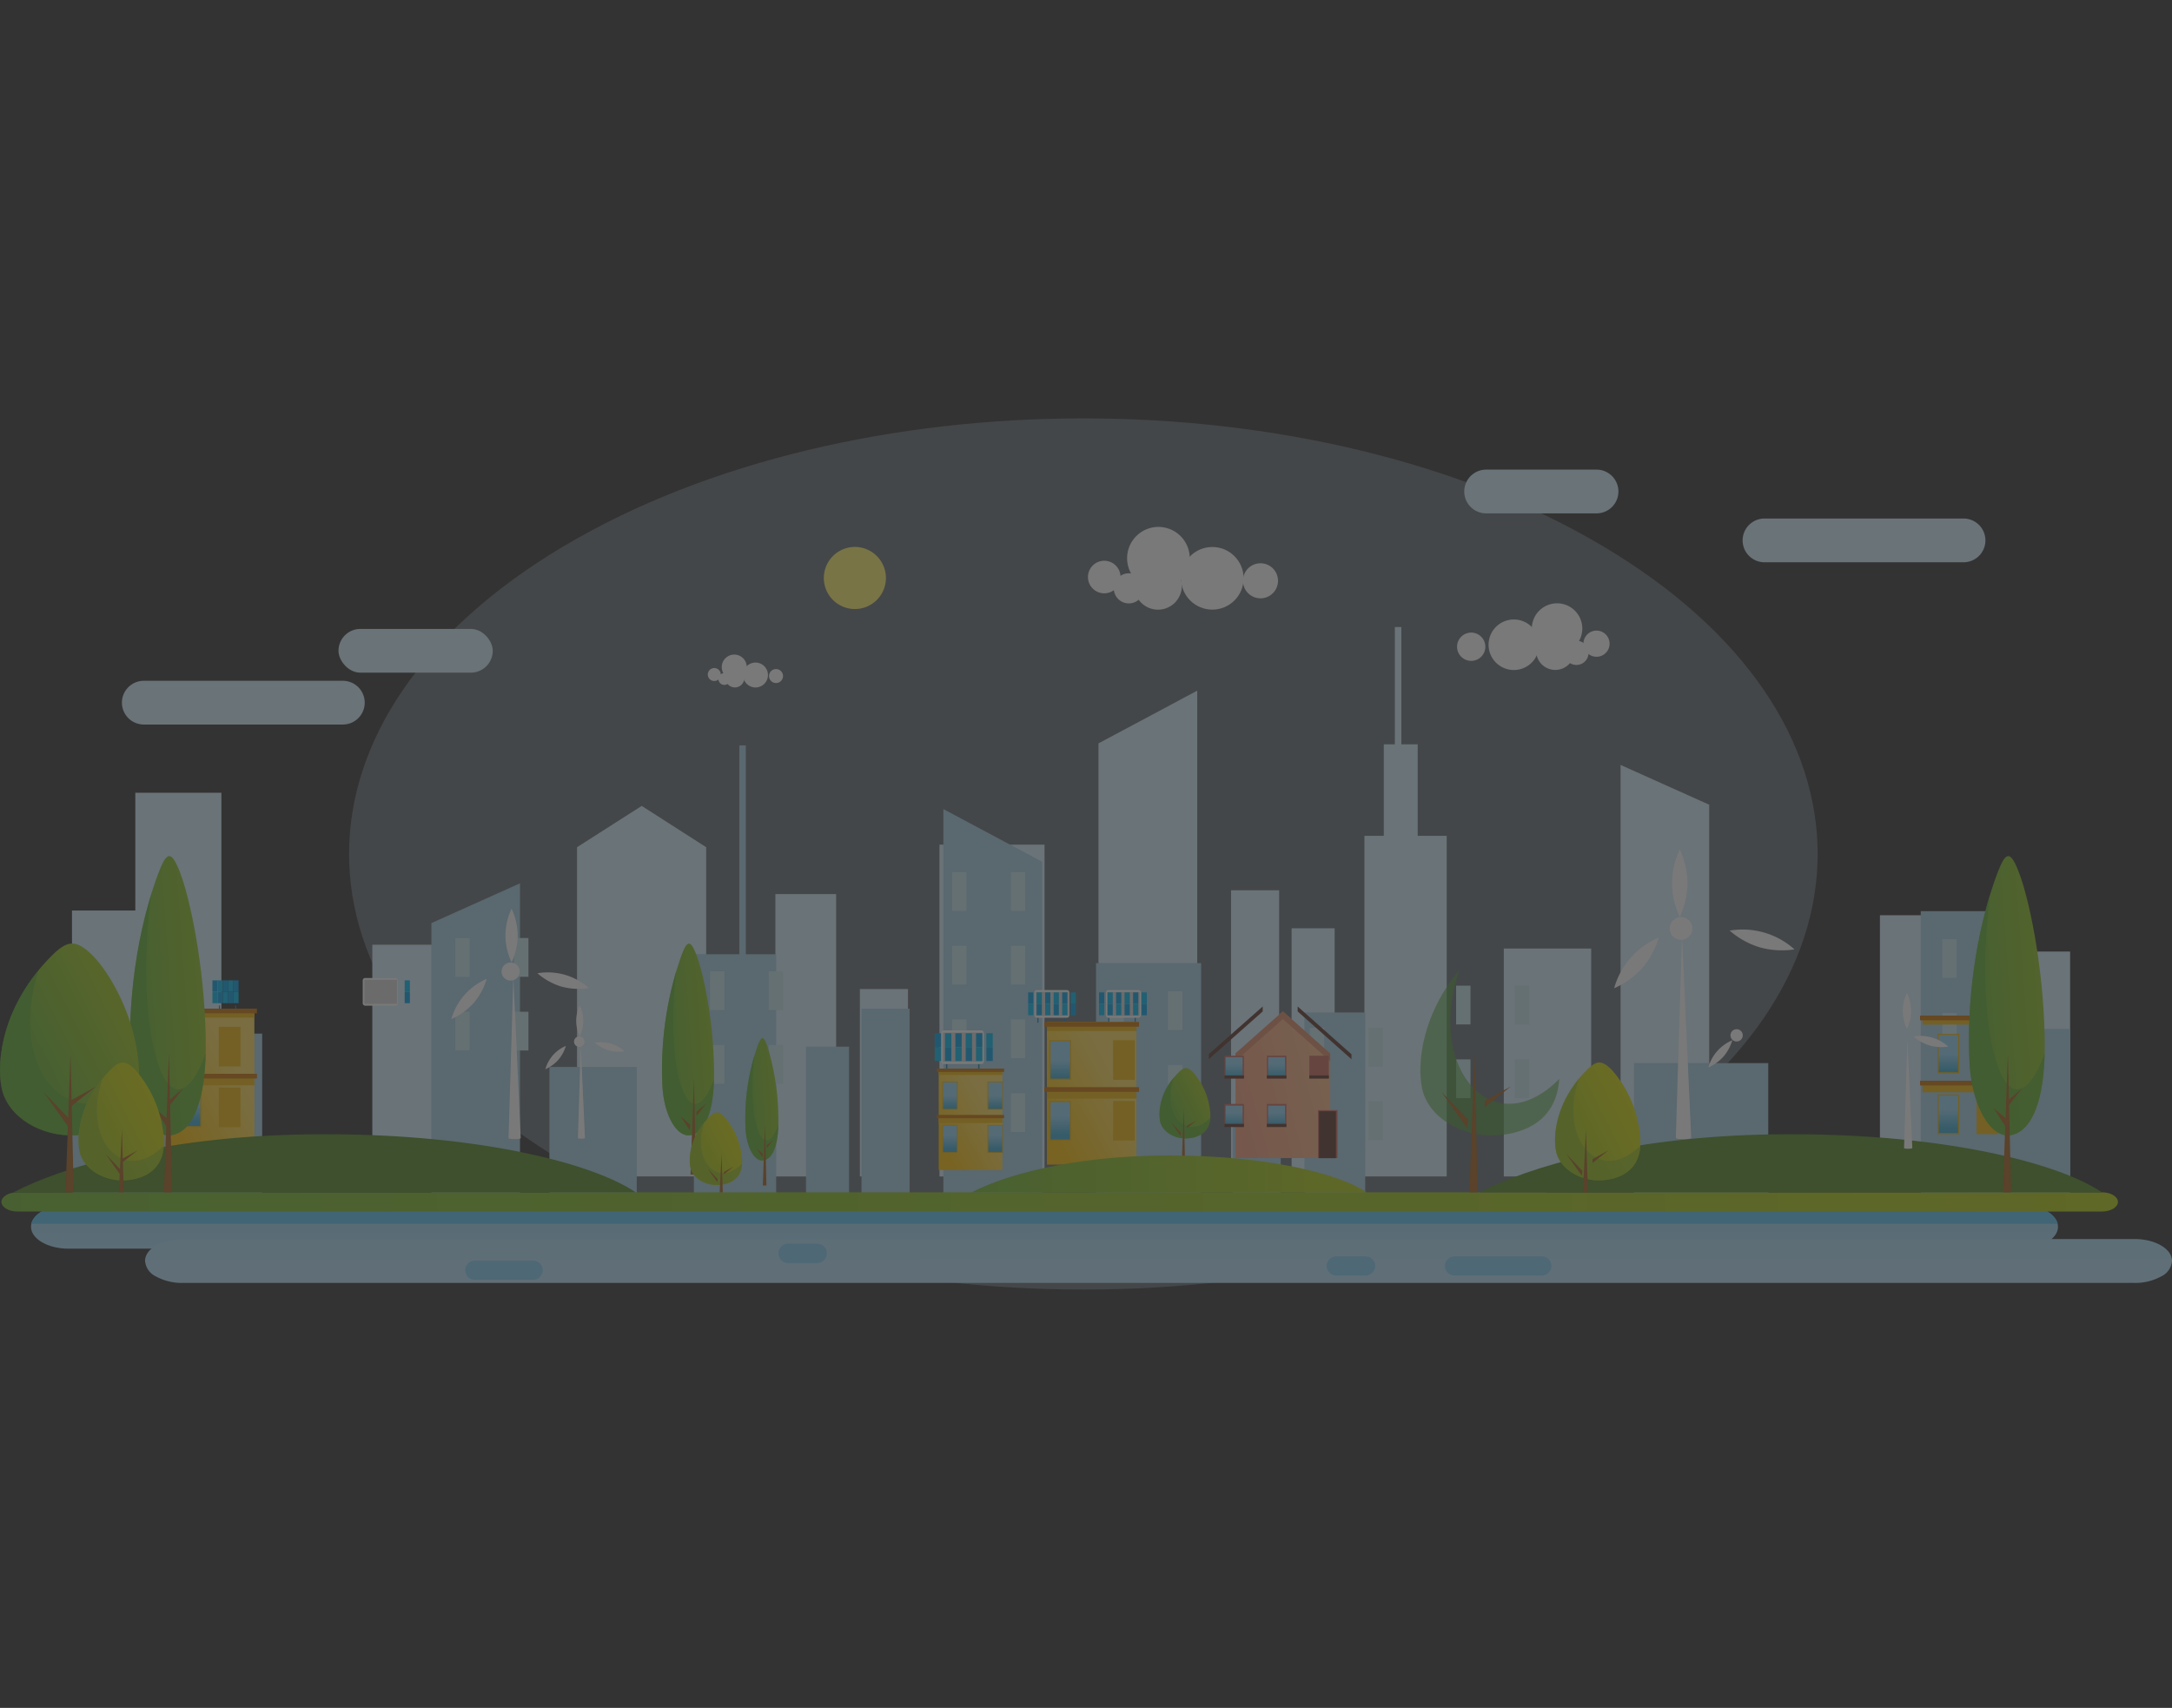 <svg xmlns="http://www.w3.org/2000/svg" xmlns:xlink="http://www.w3.org/1999/xlink" width="382.019" height="300.403" viewBox="0 0 382.019 300.403">
  <rect x="0" y="0" width="382.019" height="300.403" fill="#333333" stroke="none"/>
  <defs>
    <linearGradient id="linear-gradient" y1="0.5" x2="1" y2="0.5" gradientUnits="objectBoundingBox">
      <stop offset="0" stop-color="#a3cce3"/>
      <stop offset="1" stop-color="#a3cce3"/>
    </linearGradient>
    <linearGradient id="linear-gradient-3" x1="0" y1="0.5" x2="1" y2="0.5" xlink:href="#linear-gradient"/>
    <linearGradient id="linear-gradient-6" x1="0" y1="0.5" x2="0.999" y2="0.5" xlink:href="#linear-gradient"/>
    <linearGradient id="linear-gradient-8" x1="0" y1="0.5" x2="1" y2="0.5" xlink:href="#linear-gradient"/>
    <linearGradient id="linear-gradient-10" x1="0" y1="0.5" x2="1" y2="0.5" xlink:href="#linear-gradient"/>
    <linearGradient id="linear-gradient-11" x1="0" y1="0.5" x2="1" y2="0.5" xlink:href="#linear-gradient"/>
    <linearGradient id="linear-gradient-14" x1="0" y1="0.5" x2="1" y2="0.5" xlink:href="#linear-gradient"/>
    <linearGradient id="linear-gradient-15" x1="0" y1="0.5" x2="1" y2="0.5" xlink:href="#linear-gradient"/>
    <linearGradient id="linear-gradient-18" x1="0.5" y1="0.49" x2="0.56" y2="4.947" gradientUnits="objectBoundingBox">
      <stop offset="0" stop-color="#a1d9f7"/>
      <stop offset="1" stop-color="#d2ecfc"/>
    </linearGradient>
    <linearGradient id="linear-gradient-19" x1="0.479" y1="-1.036" x2="0.54" y2="3.406" xlink:href="#linear-gradient-18"/>
    <linearGradient id="linear-gradient-20" x1="0.053" y1="0.8" x2="0.977" y2="0.402" gradientUnits="objectBoundingBox">
      <stop offset="0" stop-color="#f49d79"/>
      <stop offset="1" stop-color="#f8b883"/>
    </linearGradient>
    <linearGradient id="linear-gradient-21" x1="0.501" y1="0.999" x2="0.501" y2="0.331" gradientUnits="objectBoundingBox">
      <stop offset="0" stop-color="#3aa7cf"/>
      <stop offset="1" stop-color="#93d5f6"/>
    </linearGradient>
    <linearGradient id="linear-gradient-22" x1="0.499" y1="0.999" x2="0.499" y2="0.331" xlink:href="#linear-gradient-21"/>
    <linearGradient id="linear-gradient-26" x1="0.379" y1="0.657" x2="1.079" y2="0.17" gradientUnits="objectBoundingBox">
      <stop offset="0" stop-color="#70b62c"/>
      <stop offset="1" stop-color="#b4cc0e"/>
    </linearGradient>
    <linearGradient id="linear-gradient-27" x1="0.114" y1="0.841" x2="0.692" y2="0.33" gradientUnits="objectBoundingBox">
      <stop offset="0" stop-color="#fcbe00"/>
      <stop offset="1" stop-color="#ffdd5a"/>
    </linearGradient>
    <linearGradient id="linear-gradient-28" x1="0.5" y1="0.97" x2="0.5" y2="0.513" xlink:href="#linear-gradient-21"/>
    <linearGradient id="linear-gradient-29" x1="0.498" y1="0.97" x2="0.498" y2="0.513" xlink:href="#linear-gradient-21"/>
    <linearGradient id="linear-gradient-30" x1="0.5" y1="0.885" x2="0.5" y2="0.373" xlink:href="#linear-gradient-21"/>
    <linearGradient id="linear-gradient-31" x1="0.498" y1="0.885" x2="0.498" y2="0.373" xlink:href="#linear-gradient-21"/>
    <linearGradient id="linear-gradient-32" x1="0.114" y1="0.841" x2="0.692" y2="0.331" xlink:href="#linear-gradient-27"/>
    <linearGradient id="linear-gradient-33" x1="0.499" y1="0.97" x2="0.499" y2="0.513" xlink:href="#linear-gradient-21"/>
    <linearGradient id="linear-gradient-35" x1="0.499" y1="0.885" x2="0.499" y2="0.373" xlink:href="#linear-gradient-21"/>
    <linearGradient id="linear-gradient-47" x1="0" y1="0.499" x2="1" y2="0.499" xlink:href="#linear-gradient-26"/>
    <linearGradient id="linear-gradient-48" x1="0" y1="0.5" x2="1" y2="0.5" xlink:href="#linear-gradient-26"/>
    <linearGradient id="linear-gradient-49" x1="0.221" y1="0.589" x2="1.785" y2="0.182" xlink:href="#linear-gradient-26"/>
    <linearGradient id="linear-gradient-50" x1="0.221" y1="0.589" x2="1.785" y2="0.182" xlink:href="#linear-gradient-26"/>
    <linearGradient id="linear-gradient-51" x1="0.22" y1="0.589" x2="1.791" y2="0.182" xlink:href="#linear-gradient-26"/>
    <linearGradient id="linear-gradient-52" x1="0.22" y1="0.59" x2="1.783" y2="0.182" xlink:href="#linear-gradient-26"/>
    <linearGradient id="linear-gradient-53" x1="0.379" y1="0.657" x2="1.078" y2="0.171" xlink:href="#linear-gradient-26"/>
    <linearGradient id="linear-gradient-55" x1="0.379" y1="0.657" x2="1.079" y2="0.171" gradientUnits="objectBoundingBox">
      <stop offset="0" stop-color="#b4cc0e"/>
      <stop offset="1" stop-color="#e2de00"/>
    </linearGradient>
    <linearGradient id="linear-gradient-57" x1="0.38" y1="0.656" x2="1.082" y2="0.17" xlink:href="#linear-gradient-55"/>
  </defs>
  <g id="_389604-PCOKC7-138" data-name="389604-PCOKC7-138" transform="translate(0 0)">
    <g id="_389604-PCOKC7-138-2" data-name="389604-PCOKC7-138" transform="translate(-4.859 0.146)" opacity="0.34">
      <g id="OBJECTS" transform="translate(4.859 2.427)">
        <path id="Path_539" data-name="Path 539" d="M80.6,3.988c56.82,14.506,114.642,72.328,129.149,129.149s-19.8,91.123-76.616,76.616S18.494,137.424,3.988,80.6,23.783-10.519,80.6,3.988Z" transform="translate(39.411 147.628) rotate(-45)" fill="#d2ecfc" opacity="0.31"/>
        <path id="Path_316" data-name="Path 316" d="M205.883,123.111a5.461,5.461,0,1,1-5.461-5.461,5.461,5.461,0,0,1,5.461,5.461Z" transform="translate(-50.063 -24.022)" fill="#ffef69"/>
        <circle id="Ellipse_7" data-name="Ellipse 7" cx="2.866" cy="2.866" r="2.866" transform="translate(191.352 96.057)" fill="#fff"/>
        <path id="Path_317" data-name="Path 317" d="M268.076,116.378a5.508,5.508,0,1,1-5.508-5.508A5.508,5.508,0,0,1,268.076,116.378Z" transform="translate(-58.821 -20.762)" fill="#fff"/>
        <path id="Path_318" data-name="Path 318" d="M261.915,129.222a2.648,2.648,0,1,1-2.642-2.642A2.648,2.648,0,0,1,261.915,129.222Z" transform="translate(-60.726 -28.316)" fill="#fff"/>
        <circle id="Ellipse_8" data-name="Ellipse 8" cx="5.508" cy="5.508" r="5.508" transform="translate(207.718 93.638)" fill="#fff"/>
        <circle id="Ellipse_9" data-name="Ellipse 9" cx="3.084" cy="3.084" r="3.084" transform="translate(218.615 96.499)" fill="#fff"/>
        <path id="Path_319" data-name="Path 319" d="M267.979,126.944a4.19,4.19,0,1,1-4.19-4.184,4.189,4.189,0,0,1,4.19,4.184Z" transform="translate(-60.111 -26.479)" fill="#fff"/>
        <path id="Path_320" data-name="Path 320" d="M175.684,159.822a1.142,1.142,0,1,1-1.137-1.142A1.142,1.142,0,0,1,175.684,159.822Z" transform="translate(-48.909 -43.752)" fill="#fff"/>
        <path id="Path_321" data-name="Path 321" d="M180.162,156.311a2.2,2.2,0,1,1-2.2-2.191,2.2,2.2,0,0,1,2.2,2.191Z" transform="translate(-48.817 -41.559)" fill="#fff"/>
        <path id="Path_322" data-name="Path 322" d="M177.737,161.438A1.038,1.038,0,1,1,176.7,160.4,1.038,1.038,0,0,1,177.737,161.438Z" transform="translate(-49.302 -44.579)" fill="#fff"/>
        <path id="Path_323" data-name="Path 323" d="M184.552,159.016a2.191,2.191,0,1,1-.64-1.552A2.2,2.2,0,0,1,184.552,159.016Z" transform="translate(-49.48 -42.857)" fill="#fff"/>
        <path id="Path_324" data-name="Path 324" d="M188.541,160.25a1.23,1.23,0,1,1-1.23-1.23,1.23,1.23,0,0,1,1.23,1.23Z" transform="translate(-50.821 -43.915)" fill="#fff"/>
        <path id="Path_325" data-name="Path 325" d="M180.123,160.516a1.661,1.661,0,1,1-.487-1.18A1.666,1.666,0,0,1,180.123,160.516Z" transform="translate(-49.203 -43.833)" fill="#fff"/>
        <path id="Path_326" data-name="Path 326" d="M354.15,148.3a2.3,2.3,0,1,0,.673-1.633A2.31,2.31,0,0,0,354.15,148.3Z" transform="translate(-75.651 -37.65)" fill="#fff"/>
        <path id="Path_327" data-name="Path 327" d="M341.15,141.189a4.439,4.439,0,1,0,4.439-4.439A4.439,4.439,0,0,0,341.15,141.189Z" transform="translate(-71.728 -33.207)" fill="#fff"/>
        <path id="Path_328" data-name="Path 328" d="M350.38,151.544a2.134,2.134,0,1,0,2.134-2.134A2.134,2.134,0,0,0,350.38,151.544Z" transform="translate(-75.247 -39.294)" fill="#fff"/>
        <path id="Path_329" data-name="Path 329" d="M332.25,146.669a4.444,4.444,0,1,0,4.439-4.439A4.444,4.444,0,0,0,332.25,146.669Z" transform="translate(-70.436 -35.842)" fill="#fff"/>
        <path id="Path_330" data-name="Path 330" d="M327.8,149.157a2.487,2.487,0,1,0,2.487-2.487A2.487,2.487,0,0,0,327.8,149.157Z" transform="translate(-71.527 -37.977)" fill="#fff"/>
        <path id="Path_331" data-name="Path 331" d="M343.2,149.7a3.374,3.374,0,1,0,3.374-3.374A3.374,3.374,0,0,0,343.2,149.7Z" transform="translate(-73.022 -37.813)" fill="#fff"/>
        <path id="Path_332" data-name="Path 332" d="M355.43,263.885h15.59V198.5l-15.59-7Z" transform="translate(-70.398 -59.533)" fill="#d2ecfc"/>
        <rect id="Rectangle_210" data-name="Rectangle 210" width="15.367" height="40.094" transform="translate(264.497 164.263)" fill="#d2ecfc"/>
        <rect id="Rectangle_211" data-name="Rectangle 211" width="14.479" height="59.915" transform="translate(239.978 144.437)" fill="#d2ecfc"/>
        <rect id="Rectangle_212" data-name="Rectangle 212" width="5.965" height="59.915" transform="translate(243.386 128.343)" fill="#d2ecfc"/>
        <rect id="Rectangle_213" data-name="Rectangle 213" width="1.147" height="59.915" transform="translate(245.328 107.712)" fill="#d2ecfc"/>
        <rect id="Rectangle_214" data-name="Rectangle 214" width="7.574" height="43.655" transform="translate(227.17 160.697)" fill="#d2ecfc"/>
        <rect id="Rectangle_215" data-name="Rectangle 215" width="8.462" height="50.337" transform="translate(216.52 154.015)" fill="#d2ecfc"/>
        <path id="Path_333" data-name="Path 333" d="M248.6,251.787h17.371V166.34L248.6,175.612Z" transform="translate(-55.397 -47.435)" fill="#d2ecfc"/>
        <rect id="Rectangle_216" data-name="Rectangle 216" width="18.487" height="58.358" transform="translate(165.233 145.994)" fill="#d2ecfc"/>
        <rect id="Rectangle_217" data-name="Rectangle 217" width="8.462" height="32.966" transform="translate(151.239 171.386)" fill="#d2ecfc"/>
        <rect id="Rectangle_218" data-name="Rectangle 218" width="10.689" height="49.667" transform="translate(136.376 154.685)" fill="#d2ecfc"/>
        <path id="Path_334" data-name="Path 334" d="M141.77,270.559h22.718V212.648L153.15,205.38l-11.38,7.268Z" transform="translate(-40.282 -66.207)" fill="#d2ecfc"/>
        <rect id="Rectangle_219" data-name="Rectangle 219" width="23.611" height="40.758" transform="translate(65.484 163.594)" fill="#d2ecfc"/>
        <rect id="Rectangle_220" data-name="Rectangle 220" width="15.144" height="67.49" transform="translate(23.798 136.863)" fill="#d2ecfc"/>
        <rect id="Rectangle_221" data-name="Rectangle 221" width="12.693" height="46.775" transform="translate(12.662 157.577)" fill="#d2ecfc"/>
        <rect id="Rectangle_222" data-name="Rectangle 222" width="20.174" height="45.945" transform="translate(330.649 158.407)" fill="#d2ecfc"/>
        <rect id="Rectangle_223" data-name="Rectangle 223" width="14.811" height="39.559" transform="translate(349.291 164.793)" fill="#d2ecfc"/>
        <path id="Path_335" data-name="Path 335" d="M129.37,286.23H113.78V238.608l15.59-7Z" transform="translate(-37.908 -78.82)" fill="url(#linear-gradient)"/>
        <rect id="Rectangle_224" data-name="Rectangle 224" width="15.367" height="22.323" transform="translate(111.998 207.41) rotate(180)" fill="url(#linear-gradient)"/>
        <rect id="Rectangle_225" data-name="Rectangle 225" width="14.479" height="42.145" transform="translate(136.518 207.41) rotate(180)" fill="url(#linear-gradient-3)"/>
        <rect id="Rectangle_226" data-name="Rectangle 226" width="5.965" height="46.936" transform="translate(133.128 196.103) rotate(180)" fill="url(#linear-gradient-3)"/>
        <rect id="Rectangle_227" data-name="Rectangle 227" width="1.147" height="59.915" transform="translate(131.183 188.451) rotate(180)" fill="url(#linear-gradient)"/>
        <rect id="Rectangle_228" data-name="Rectangle 228" width="7.574" height="25.89" transform="translate(149.334 207.41) rotate(180)" fill="url(#linear-gradient-6)"/>
        <rect id="Rectangle_229" data-name="Rectangle 229" width="8.462" height="32.571" transform="translate(159.983 207.41) rotate(180)" fill="url(#linear-gradient)"/>
        <path id="Path_336" data-name="Path 336" d="M234.556,274.132H217.18V206.45l17.376,9.272Z" transform="translate(-51.259 -66.722)" fill="url(#linear-gradient-8)"/>
        <rect id="Rectangle_230" data-name="Rectangle 230" width="18.487" height="40.587" transform="translate(211.259 207.41) rotate(180)" fill="url(#linear-gradient)"/>
        <rect id="Rectangle_231" data-name="Rectangle 231" width="8.462" height="15.196" transform="translate(225.264 207.41) rotate(180)" fill="url(#linear-gradient-10)"/>
        <rect id="Rectangle_232" data-name="Rectangle 232" width="10.689" height="31.902" transform="translate(240.125 207.41) rotate(180)" fill="url(#linear-gradient-11)"/>
        <path id="Path_337" data-name="Path 337" d="M336.428,292.9H313.71V252.763l11.338-7.273,11.38,7.273Z" transform="translate(-61.43 -85.494)" fill="url(#linear-gradient-11)"/>
        <rect id="Rectangle_233" data-name="Rectangle 233" width="23.611" height="22.993" transform="translate(311.01 207.41) rotate(180)" fill="url(#linear-gradient-11)"/>
        <rect id="Rectangle_234" data-name="Rectangle 234" width="15.144" height="49.719" transform="translate(352.972 207.41) rotate(180)" fill="url(#linear-gradient-14)"/>
        <rect id="Rectangle_235" data-name="Rectangle 235" width="12.693" height="29.005" transform="translate(364.108 207.41) rotate(180)" fill="url(#linear-gradient-15)"/>
        <rect id="Rectangle_236" data-name="Rectangle 236" width="20.174" height="28.179" transform="translate(46.116 207.41) rotate(180)" fill="url(#linear-gradient)"/>
        <rect id="Rectangle_237" data-name="Rectangle 237" width="14.811" height="21.794" transform="translate(27.473 207.41) rotate(180)" fill="url(#linear-gradient)"/>
        <rect id="Rectangle_238" data-name="Rectangle 238" width="2.533" height="6.822" transform="translate(167.462 150.822)" fill="#c5e6ee"/>
        <rect id="Rectangle_239" data-name="Rectangle 239" width="2.533" height="6.822" transform="translate(177.788 150.822)" fill="#c5e6ee"/>
        <rect id="Rectangle_240" data-name="Rectangle 240" width="2.533" height="6.822" transform="translate(167.462 163.78)" fill="#c5e6ee"/>
        <rect id="Rectangle_241" data-name="Rectangle 241" width="2.533" height="6.822" transform="translate(177.788 163.78)" fill="#c5e6ee"/>
        <rect id="Rectangle_242" data-name="Rectangle 242" width="2.533" height="6.822" transform="translate(167.462 176.738)" fill="#c5e6ee"/>
        <rect id="Rectangle_243" data-name="Rectangle 243" width="2.533" height="6.822" transform="translate(177.788 176.738)" fill="#c5e6ee"/>
        <rect id="Rectangle_244" data-name="Rectangle 244" width="2.533" height="6.822" transform="translate(167.462 189.702)" fill="#c5e6ee"/>
        <rect id="Rectangle_245" data-name="Rectangle 245" width="2.533" height="6.822" transform="translate(177.788 189.702)" fill="#c5e6ee"/>
        <rect id="Rectangle_246" data-name="Rectangle 246" width="2.533" height="6.822" transform="translate(195.105 171.77)" fill="#c5e6ee"/>
        <rect id="Rectangle_247" data-name="Rectangle 247" width="2.533" height="6.822" transform="translate(205.43 171.77)" fill="#c5e6ee"/>
        <rect id="Rectangle_248" data-name="Rectangle 248" width="2.533" height="6.822" transform="translate(195.105 184.728)" fill="#c5e6ee"/>
        <rect id="Rectangle_249" data-name="Rectangle 249" width="2.533" height="6.822" transform="translate(205.43 184.728)" fill="#c5e6ee"/>
        <rect id="Rectangle_250" data-name="Rectangle 250" width="2.533" height="6.822" transform="translate(230.373 178.202)" fill="#c5e6ee"/>
        <rect id="Rectangle_251" data-name="Rectangle 251" width="2.533" height="6.822" transform="translate(240.698 178.202)" fill="#c5e6ee"/>
        <rect id="Rectangle_252" data-name="Rectangle 252" width="2.533" height="6.822" transform="translate(230.373 191.16)" fill="#c5e6ee"/>
        <rect id="Rectangle_253" data-name="Rectangle 253" width="2.533" height="6.822" transform="translate(240.698 191.16)" fill="#c5e6ee"/>
        <rect id="Rectangle_254" data-name="Rectangle 254" width="2.533" height="6.822" transform="translate(256.102 170.794)" fill="#c5e6ee"/>
        <rect id="Rectangle_255" data-name="Rectangle 255" width="2.533" height="6.822" transform="translate(266.428 170.794)" fill="#c5e6ee"/>
        <rect id="Rectangle_256" data-name="Rectangle 256" width="2.533" height="6.822" transform="translate(256.102 183.757)" fill="#c5e6ee"/>
        <rect id="Rectangle_257" data-name="Rectangle 257" width="2.533" height="6.822" transform="translate(266.428 183.757)" fill="#c5e6ee"/>
        <rect id="Rectangle_258" data-name="Rectangle 258" width="2.533" height="6.822" transform="translate(341.613 162.612)" fill="#c5e6ee"/>
        <rect id="Rectangle_259" data-name="Rectangle 259" width="2.533" height="6.822" transform="translate(347.947 162.612)" fill="#c5e6ee"/>
        <rect id="Rectangle_260" data-name="Rectangle 260" width="2.533" height="6.822" transform="translate(341.613 175.57)" fill="#c5e6ee"/>
        <rect id="Rectangle_261" data-name="Rectangle 261" width="2.533" height="6.822" transform="translate(347.947 175.57)" fill="#c5e6ee"/>
        <rect id="Rectangle_262" data-name="Rectangle 262" width="2.533" height="6.822" transform="translate(124.882 168.261)" fill="#c5e6ee"/>
        <rect id="Rectangle_263" data-name="Rectangle 263" width="2.533" height="6.822" transform="translate(135.208 168.261)" fill="#c5e6ee"/>
        <rect id="Rectangle_264" data-name="Rectangle 264" width="2.533" height="6.822" transform="translate(124.882 181.224)" fill="#c5e6ee"/>
        <rect id="Rectangle_265" data-name="Rectangle 265" width="2.533" height="6.822" transform="translate(135.208 181.224)" fill="#c5e6ee"/>
        <rect id="Rectangle_266" data-name="Rectangle 266" width="2.533" height="6.822" transform="translate(80.084 162.415)" fill="#c5e6ee"/>
        <rect id="Rectangle_267" data-name="Rectangle 267" width="2.533" height="6.822" transform="translate(90.41 162.415)" fill="#c5e6ee"/>
        <rect id="Rectangle_268" data-name="Rectangle 268" width="2.533" height="6.822" transform="translate(80.084 175.378)" fill="#c5e6ee"/>
        <rect id="Rectangle_269" data-name="Rectangle 269" width="2.533" height="6.822" transform="translate(90.41 175.378)" fill="#c5e6ee"/>
        <path id="Path_338" data-name="Path 338" d="M110.018,170.694h-35a3.852,3.852,0,0,1-3.852-3.847h0A3.852,3.852,0,0,1,75.022,163h35a3.852,3.852,0,0,1,3.852,3.852h0A3.852,3.852,0,0,1,110.018,170.694Z" transform="translate(-49.724 -45.829)" fill="#d2ecfc"/>
        <rect id="Rectangle_270" data-name="Rectangle 270" width="27.136" height="7.699" rx="3.85" transform="translate(59.534 108.045)" fill="#d2ecfc"/>
        <path id="Path_339" data-name="Path 339" d="M372.888,115.719H337.877a3.847,3.847,0,0,1-3.847-3.847h0a3.852,3.852,0,0,1,3.847-3.852h35.012a3.852,3.852,0,0,1,3.847,3.852h0A3.847,3.847,0,0,1,372.888,115.719Z" transform="translate(-27.532 -19.392)" fill="#d2ecfc"/>
        <path id="Path_340" data-name="Path 340" d="M340.448,99.149H321.032A3.852,3.852,0,0,1,317.18,95.3h0a3.852,3.852,0,0,1,3.852-3.847h19.416A3.852,3.852,0,0,1,344.3,95.3h0A3.852,3.852,0,0,1,340.448,99.149Z" transform="translate(-59.644 -11.424)" fill="#d2ecfc"/>
        <path id="Path_341" data-name="Path 341" d="M329.038,352.64H313.7a1.687,1.687,0,1,0,0,3.374h15.341a1.687,1.687,0,0,0,0-3.374Z" transform="translate(-63.123 -137.017)" fill="#9ed8f7"/>
        <path id="Path_342" data-name="Path 342" d="M302.639,352.64h-2.632a1.687,1.687,0,0,0,0,3.374h2.632a1.687,1.687,0,0,0,0-3.374Z" transform="translate(-66.69 -137.017)" fill="#9ed8f7"/>
        <path id="Path_343" data-name="Path 343" d="M390.283,348.274H46.966c-3.639,0-6.591-1.719-6.6-3.842h0c0-2.125,2.952-3.849,6.6-3.852H390.283c3.648,0,6.6,1.725,6.6,3.852h0C396.878,346.556,393.924,348.274,390.283,348.274Z" transform="translate(-34.914 -131.218)" fill="url(#linear-gradient-18)"/>
        <path id="Path_344" data-name="Path 344" d="M428.911,359.85H85.587a9.462,9.462,0,0,1-4.668-1.137A3.318,3.318,0,0,1,79,355.982h0c0-2.128,2.957-3.852,6.6-3.852H428.911c3.644,0,6.6,1.727,6.6,3.852h0a3.312,3.312,0,0,1-1.919,2.734,9.46,9.46,0,0,1-4.677,1.134Z" transform="translate(-53.489 -136.772)" fill="url(#linear-gradient-19)"/>
        <path id="Path_351" data-name="Path 351" d="M390.33,340.57H46.956c-3.3,0-6.089,1.43-6.526,3.338H396.865c-.444-1.908-3.233-3.332-6.535-3.338Z" transform="translate(-34.943 -131.213)" fill="#5cc4f1"/>
        <path id="Path_353" data-name="Path 353" d="M132.95,359.47H122.707a1.687,1.687,0,0,0,0,3.374H132.95a1.687,1.687,0,1,0,0-3.374Z" transform="translate(-39.187 -140.301)" fill="#80cef4"/>
        <path id="Path_358" data-name="Path 358" d="M319.737,358h15.341a1.687,1.687,0,0,1,0,3.374H319.737a1.687,1.687,0,0,1,0-3.374Z" transform="translate(-63.905 -139.595)" fill="#80cef4"/>
        <path id="Path_359" data-name="Path 359" d="M300.827,358h5.15a1.687,1.687,0,1,1,0,3.374h-5.15a1.687,1.687,0,1,1,0-3.374Z" transform="translate(-65.798 -139.595)" fill="#80cef4"/>
        <path id="Path_360" data-name="Path 360" d="M188.027,353.73h5.15a1.687,1.687,0,1,1,0,3.374h-5.15a1.687,1.687,0,1,1,0-3.374Z" transform="translate(-49.43 -137.541)" fill="#80cef4"/>
        <rect id="Rectangle_272" data-name="Rectangle 272" width="0.244" height="1.095" transform="translate(166.383 184.536)" fill="#1a80af"/>
        <rect id="Rectangle_273" data-name="Rectangle 273" width="0.244" height="1.095" transform="translate(172.041 184.536)" fill="#1a80af"/>
        <rect id="Rectangle_274" data-name="Rectangle 274" width="7.465" height="5.918" rx="0.4" transform="translate(165.575 178.659)" fill="#fff"/>
        <rect id="Rectangle_275" data-name="Rectangle 275" width="6.957" height="5.145" transform="translate(165.846 179.044)" fill="#d6d6d6"/>
        <rect id="Rectangle_276" data-name="Rectangle 276" width="1.116" height="2.44" transform="translate(164.396 179.163)" fill="#009fe3"/>
        <rect id="Rectangle_277" data-name="Rectangle 277" width="1.116" height="2.44" transform="translate(166.212 179.163)" fill="#00b7ed"/>
        <rect id="Rectangle_278" data-name="Rectangle 278" width="1.116" height="2.44" transform="translate(168.027 179.163)" fill="#009fe3"/>
        <rect id="Rectangle_279" data-name="Rectangle 279" width="1.116" height="2.44" transform="translate(169.851 179.163)" fill="#00b7ed"/>
        <rect id="Rectangle_280" data-name="Rectangle 280" width="1.116" height="2.44" transform="translate(164.396 181.603)" fill="#00b7ed"/>
        <rect id="Rectangle_281" data-name="Rectangle 281" width="1.116" height="2.44" transform="translate(166.212 181.603)" fill="#009fe3"/>
        <rect id="Rectangle_282" data-name="Rectangle 282" width="1.116" height="2.44" transform="translate(168.027 181.603)" fill="#00b7ed"/>
        <rect id="Rectangle_283" data-name="Rectangle 283" width="1.116" height="2.44" transform="translate(169.851 181.603)" fill="#009fe3"/>
        <rect id="Rectangle_284" data-name="Rectangle 284" width="1.116" height="2.44" transform="translate(171.666 179.163)" fill="#009fe3"/>
        <rect id="Rectangle_285" data-name="Rectangle 285" width="1.116" height="2.44" transform="translate(173.49 179.163)" fill="#00b7ed"/>
        <rect id="Rectangle_286" data-name="Rectangle 286" width="1.116" height="2.44" transform="translate(171.666 181.603)" fill="#00b7ed"/>
        <rect id="Rectangle_287" data-name="Rectangle 287" width="1.116" height="2.44" transform="translate(173.49 181.603)" fill="#009fe3"/>
        <rect id="Rectangle_288" data-name="Rectangle 288" width="0.202" height="0.903" transform="translate(182.451 176.396)" fill="#1a80af"/>
        <rect id="Rectangle_289" data-name="Rectangle 289" width="0.202" height="0.903" transform="translate(187.113 176.396)" fill="#1a80af"/>
        <rect id="Rectangle_290" data-name="Rectangle 290" width="6.147" height="4.87" rx="0.4" transform="translate(181.935 171.563)" fill="#fff"/>
        <rect id="Rectangle_291" data-name="Rectangle 291" width="5.726" height="4.236" transform="translate(182.152 171.879)" fill="#d6d6d6"/>
        <rect id="Rectangle_292" data-name="Rectangle 292" width="0.919" height="2.009" transform="translate(180.836 171.978)" fill="#009fe3"/>
        <rect id="Rectangle_293" data-name="Rectangle 293" width="0.919" height="2.009" transform="translate(182.33 171.978)" fill="#00b7ed"/>
        <rect id="Rectangle_294" data-name="Rectangle 294" width="0.919" height="2.009" transform="translate(183.825 171.978)" fill="#009fe3"/>
        <rect id="Rectangle_295" data-name="Rectangle 295" width="0.919" height="2.009" transform="translate(185.319 171.978)" fill="#00b7ed"/>
        <rect id="Rectangle_296" data-name="Rectangle 296" width="0.919" height="2.009" transform="translate(180.836 173.987)" fill="#00b7ed"/>
        <rect id="Rectangle_297" data-name="Rectangle 297" width="0.919" height="2.009" transform="translate(182.33 173.987)" fill="#009fe3"/>
        <rect id="Rectangle_298" data-name="Rectangle 298" width="0.919" height="2.009" transform="translate(183.825 173.987)" fill="#00b7ed"/>
        <rect id="Rectangle_299" data-name="Rectangle 299" width="0.919" height="2.009" transform="translate(185.319 173.987)" fill="#009fe3"/>
        <rect id="Rectangle_300" data-name="Rectangle 300" width="0.919" height="2.009" transform="translate(186.821 171.978)" fill="#009fe3"/>
        <rect id="Rectangle_301" data-name="Rectangle 301" width="0.919" height="2.009" transform="translate(188.315 171.978)" fill="#00b7ed"/>
        <rect id="Rectangle_302" data-name="Rectangle 302" width="0.919" height="2.009" transform="translate(186.821 173.987)" fill="#00b7ed"/>
        <rect id="Rectangle_303" data-name="Rectangle 303" width="0.919" height="2.009" transform="translate(188.315 173.987)" fill="#009fe3"/>
        <rect id="Rectangle_304" data-name="Rectangle 304" width="0.202" height="0.903" transform="translate(38.495 174.283)" fill="#1a80af"/>
        <rect id="Rectangle_305" data-name="Rectangle 305" width="0.202" height="0.903" transform="translate(41.361 174.283)" fill="#1a80af"/>
        <rect id="Rectangle_306" data-name="Rectangle 306" width="6.147" height="4.87" rx="0.4" transform="translate(63.799 169.444)" fill="#fff"/>
        <rect id="Rectangle_307" data-name="Rectangle 307" width="5.726" height="4.236" transform="translate(64.09 169.761)" fill="#d6d6d6"/>
        <rect id="Rectangle_308" data-name="Rectangle 308" width="0.919" height="2.009" transform="translate(37.363 169.86)" fill="#009fe3"/>
        <rect id="Rectangle_309" data-name="Rectangle 309" width="0.919" height="2.009" transform="translate(38.282 169.86)" fill="#00b7ed"/>
        <rect id="Rectangle_310" data-name="Rectangle 310" width="0.919" height="2.009" transform="translate(39.206 169.86)" fill="#009fe3"/>
        <rect id="Rectangle_311" data-name="Rectangle 311" width="0.919" height="2.009" transform="translate(40.125 169.86)" fill="#00b7ed"/>
        <rect id="Rectangle_312" data-name="Rectangle 312" width="0.919" height="2.009" transform="translate(37.363 171.869)" fill="#00b7ed"/>
        <rect id="Rectangle_313" data-name="Rectangle 313" width="0.919" height="2.009" transform="translate(38.282 171.869)" fill="#009fe3"/>
        <rect id="Rectangle_314" data-name="Rectangle 314" width="0.919" height="2.009" transform="translate(39.206 171.869)" fill="#00b7ed"/>
        <rect id="Rectangle_315" data-name="Rectangle 315" width="0.919" height="2.009" transform="translate(40.125 171.869)" fill="#009fe3"/>
        <rect id="Rectangle_316" data-name="Rectangle 316" width="0.919" height="2.009" transform="translate(41.044 169.86)" fill="#009fe3"/>
        <rect id="Rectangle_317" data-name="Rectangle 317" width="0.919" height="2.009" transform="translate(71.177 169.86)" fill="#00b7ed"/>
        <rect id="Rectangle_318" data-name="Rectangle 318" width="0.919" height="2.009" transform="translate(41.044 171.869)" fill="#00b7ed"/>
        <rect id="Rectangle_319" data-name="Rectangle 319" width="0.919" height="2.009" transform="translate(71.177 171.869)" fill="#009fe3"/>
        <rect id="Rectangle_320" data-name="Rectangle 320" width="0.202" height="0.903" transform="translate(194.913 176.396)" fill="#1a80af"/>
        <rect id="Rectangle_321" data-name="Rectangle 321" width="0.202" height="0.903" transform="translate(199.567 176.396)" fill="#1a80af"/>
        <rect id="Rectangle_322" data-name="Rectangle 322" width="6.147" height="4.87" rx="0.4" transform="translate(194.52 171.563)" fill="#fff"/>
        <rect id="Rectangle_323" data-name="Rectangle 323" width="5.726" height="4.236" transform="translate(194.72 171.879)" fill="#d6d6d6"/>
        <rect id="Rectangle_324" data-name="Rectangle 324" width="0.919" height="2.009" transform="translate(193.304 171.978)" fill="#009fe3"/>
        <rect id="Rectangle_325" data-name="Rectangle 325" width="0.919" height="2.009" transform="translate(194.798 171.978)" fill="#00b7ed"/>
        <rect id="Rectangle_326" data-name="Rectangle 326" width="0.919" height="2.009" transform="translate(196.301 171.978)" fill="#009fe3"/>
        <rect id="Rectangle_327" data-name="Rectangle 327" width="0.919" height="2.009" transform="translate(197.795 171.978)" fill="#00b7ed"/>
        <rect id="Rectangle_328" data-name="Rectangle 328" width="0.919" height="2.009" transform="translate(193.304 173.987)" fill="#00b7ed"/>
        <rect id="Rectangle_329" data-name="Rectangle 329" width="0.919" height="2.009" transform="translate(194.798 173.987)" fill="#009fe3"/>
        <rect id="Rectangle_330" data-name="Rectangle 330" width="0.919" height="2.009" transform="translate(196.301 173.987)" fill="#00b7ed"/>
        <rect id="Rectangle_331" data-name="Rectangle 331" width="0.919" height="2.009" transform="translate(197.795 173.987)" fill="#009fe3"/>
        <rect id="Rectangle_332" data-name="Rectangle 332" width="0.919" height="2.009" transform="translate(199.289 171.978)" fill="#009fe3"/>
        <rect id="Rectangle_333" data-name="Rectangle 333" width="0.919" height="2.009" transform="translate(200.792 171.978)" fill="#00b7ed"/>
        <rect id="Rectangle_334" data-name="Rectangle 334" width="0.919" height="2.009" transform="translate(199.289 173.987)" fill="#00b7ed"/>
        <rect id="Rectangle_335" data-name="Rectangle 335" width="0.919" height="2.009" transform="translate(200.792 173.987)" fill="#009fe3"/>
        <path id="Path_361" data-name="Path 361" d="M276.68,282.418l8.332-7.4,8.332,7.4v18.4H276.68Z" transform="translate(-59.379 -99.694)" fill="url(#linear-gradient-20)"/>
        <path id="Path_362" data-name="Path 362" d="M285.012,275.02l-8.332,7.4v1.35l8.332-7.4,8.332,7.4v-1.35Z" transform="translate(-59.379 -99.694)" fill="#db8b68"/>
        <path id="Path_363" data-name="Path 363" d="M283.959,274.217l-9.469,8.374v-.867l9.469-8.374Z" transform="translate(-61.869 -98.891)" fill="#5b3227"/>
        <path id="Path_364" data-name="Path 364" d="M292.73,274.217l9.464,8.405v-.867l-9.464-8.405Z" transform="translate(-64.492 -98.891)" fill="#5b3227"/>
        <rect id="Rectangle_336" data-name="Rectangle 336" width="3.432" height="3.961" transform="translate(215.362 183.114)" fill="#c7675b"/>
        <rect id="Rectangle_337" data-name="Rectangle 337" width="3.432" height="3.961" transform="translate(222.821 183.114)" fill="#c7675b"/>
        <rect id="Rectangle_338" data-name="Rectangle 338" width="3.432" height="3.961" transform="translate(215.362 191.591)" fill="#c7675b"/>
        <rect id="Rectangle_339" data-name="Rectangle 339" width="3.432" height="3.961" transform="translate(222.821 191.591)" fill="#c7675b"/>
        <rect id="Rectangle_340" data-name="Rectangle 340" width="3.432" height="8.421" transform="translate(231.814 192.692)" fill="#c7675b"/>
        <rect id="Rectangle_341" data-name="Rectangle 341" width="3.432" height="3.961" transform="translate(230.288 183.114)" fill="#c7675b"/>
        <rect id="Rectangle_342" data-name="Rectangle 342" width="2.985" height="3.541" transform="translate(215.564 183.378)" fill="url(#linear-gradient-21)"/>
        <rect id="Rectangle_343" data-name="Rectangle 343" width="3.442" height="0.561" transform="translate(215.357 186.582)" fill="#5b3227"/>
        <rect id="Rectangle_344" data-name="Rectangle 344" width="2.985" height="3.541" transform="translate(223.034 183.378)" fill="url(#linear-gradient-22)"/>
        <rect id="Rectangle_345" data-name="Rectangle 345" width="2.985" height="3.541" transform="translate(230.496 183.378)" fill="url(#linear-gradient-22)"/>
        <rect id="Rectangle_346" data-name="Rectangle 346" width="2.985" height="8.254" transform="translate(231.987 192.889)" fill="#5b3227"/>
        <rect id="Rectangle_347" data-name="Rectangle 347" width="3.442" height="0.561" transform="translate(222.816 186.582)" fill="#5b3227"/>
        <rect id="Rectangle_348" data-name="Rectangle 348" width="2.985" height="3.541" transform="translate(215.564 191.898)" fill="url(#linear-gradient-21)"/>
        <rect id="Rectangle_349" data-name="Rectangle 349" width="3.442" height="0.561" transform="translate(215.357 195.101)" fill="#5b3227"/>
        <rect id="Rectangle_350" data-name="Rectangle 350" width="2.985" height="3.541" transform="translate(223.034 191.898)" fill="url(#linear-gradient-22)"/>
        <rect id="Rectangle_351" data-name="Rectangle 351" width="3.442" height="0.561" transform="translate(222.816 195.101)" fill="#5b3227"/>
        <rect id="Rectangle_352" data-name="Rectangle 352" width="3.442" height="0.561" transform="translate(230.284 186.582)" fill="#5b3227"/>
        <path id="Path_365" data-name="Path 365" d="M267.9,295c-3.188,3.188-3.593,6.749-3.24,8.535.374,1.869,2.554,3.177,4.792,3.053,1.994-.114,4.236-1.121,4.049-4.361A12.226,12.226,0,0,0,270.5,295C269.459,293.94,268.9,294.007,267.9,295Z" transform="translate(-60.625 -108.931)" fill="url(#linear-gradient-26)"/>
        <path id="Path_366" data-name="Path 366" d="M267.055,297.51a9.671,9.671,0,0,0-2.393,7.606c.374,1.869,2.554,3.177,4.792,3.053,1.833-.1,3.883-.971,4.049-3.634C269.386,308.724,264.869,304.077,267.055,297.51Z" transform="translate(-60.628 -110.508)" fill="#51a631" opacity="0.6"/>
        <path id="Path_367" data-name="Path 367" d="M273.012,307.79l-.322,9h.53Z" transform="translate(-64.807 -115.451)" fill="#a35e1a"/>
        <path id="Path_368" data-name="Path 368" d="M269.97,312.66l1.646,2.326.062-.53Z" transform="translate(-63.978 -117.793)" fill="#a35e1a"/>
        <path id="Path_369" data-name="Path 369" d="M273.26,312.909v.4l1.677-1.319Z" transform="translate(-64.498 -117.471)" fill="#a35e1a"/>
        <rect id="Rectangle_353" data-name="Rectangle 353" width="11.203" height="17.838" transform="translate(165.102 185.382)" fill="url(#linear-gradient-27)"/>
        <rect id="Rectangle_354" data-name="Rectangle 354" width="11.203" height="1.121" transform="translate(165.102 185.382)" fill="#f0b605"/>
        <rect id="Rectangle_355" data-name="Rectangle 355" width="11.203" height="1.121" transform="translate(165.102 193.844)" fill="#f0b605"/>
        <rect id="Rectangle_356" data-name="Rectangle 356" width="2.715" height="4.953" transform="translate(165.719 187.651)" fill="#f0b605"/>
        <rect id="Rectangle_357" data-name="Rectangle 357" width="2.715" height="4.953" transform="translate(173.677 187.651)" fill="#f0b605"/>
        <rect id="Rectangle_358" data-name="Rectangle 358" width="2.715" height="4.953" transform="translate(165.719 195.257)" fill="#f0b605"/>
        <rect id="Rectangle_359" data-name="Rectangle 359" width="2.715" height="4.953" transform="translate(173.677 195.257)" fill="#f0b605"/>
        <rect id="Rectangle_360" data-name="Rectangle 360" width="2.419" height="4.662" transform="translate(165.882 187.796)" fill="url(#linear-gradient-28)"/>
        <rect id="Rectangle_361" data-name="Rectangle 361" width="2.419" height="4.662" transform="translate(173.836 187.796)" fill="url(#linear-gradient-29)"/>
        <rect id="Rectangle_362" data-name="Rectangle 362" width="2.419" height="4.662" transform="translate(165.882 195.407)" fill="url(#linear-gradient-30)"/>
        <rect id="Rectangle_363" data-name="Rectangle 363" width="2.419" height="4.662" transform="translate(173.836 195.407)" fill="url(#linear-gradient-31)"/>
        <rect id="Rectangle_364" data-name="Rectangle 364" width="11.847" height="0.581" transform="translate(164.76 185.382)" fill="#c66e00"/>
        <rect id="Rectangle_365" data-name="Rectangle 365" width="11.847" height="0.581" transform="translate(164.76 193.528)" fill="#c66e00"/>
        <rect id="Rectangle_366" data-name="Rectangle 366" width="15.751" height="25.085" transform="translate(184.129 177.19)" fill="url(#linear-gradient-32)"/>
        <rect id="Rectangle_367" data-name="Rectangle 367" width="15.751" height="1.578" transform="translate(184.129 177.19)" fill="#f0b605"/>
        <rect id="Rectangle_368" data-name="Rectangle 368" width="15.751" height="1.578" transform="translate(184.129 189.094)" fill="#f0b605"/>
        <rect id="Rectangle_369" data-name="Rectangle 369" width="3.816" height="6.962" transform="translate(184.561 180.388)" fill="#f0b605"/>
        <rect id="Rectangle_370" data-name="Rectangle 370" width="3.816" height="6.962" transform="translate(195.773 180.388)" fill="#f0b605"/>
        <rect id="Rectangle_371" data-name="Rectangle 371" width="3.816" height="6.962" transform="translate(184.561 191.077)" fill="#f0b605"/>
        <rect id="Rectangle_372" data-name="Rectangle 372" width="3.816" height="6.962" transform="translate(195.773 191.077)" fill="#f0b605"/>
        <rect id="Rectangle_373" data-name="Rectangle 373" width="3.4" height="6.557" transform="translate(184.778 180.591)" fill="url(#linear-gradient-33)"/>
        <rect id="Rectangle_374" data-name="Rectangle 374" width="3.4" height="6.557" transform="translate(195.975 180.591)" fill="url(#linear-gradient-33)"/>
        <rect id="Rectangle_375" data-name="Rectangle 375" width="3.4" height="6.557" transform="translate(184.778 191.29)" fill="url(#linear-gradient-35)"/>
        <rect id="Rectangle_376" data-name="Rectangle 376" width="3.4" height="6.557" transform="translate(195.975 191.29)" fill="url(#linear-gradient-35)"/>
        <rect id="Rectangle_377" data-name="Rectangle 377" width="16.654" height="0.82" transform="translate(183.683 177.19)" fill="#c66e00"/>
        <rect id="Rectangle_378" data-name="Rectangle 378" width="16.654" height="0.82" transform="translate(183.683 188.648)" fill="#c66e00"/>
        <rect id="Rectangle_379" data-name="Rectangle 379" width="15.751" height="25.085" transform="translate(338.161 176.064)" fill="url(#linear-gradient-32)"/>
        <rect id="Rectangle_380" data-name="Rectangle 380" width="15.751" height="1.578" transform="translate(338.161 176.064)" fill="#f0b605"/>
        <rect id="Rectangle_381" data-name="Rectangle 381" width="15.751" height="1.578" transform="translate(338.161 187.968)" fill="#f0b605"/>
        <rect id="Rectangle_382" data-name="Rectangle 382" width="3.816" height="6.962" transform="translate(340.788 179.262)" fill="#f0b605"/>
        <rect id="Rectangle_383" data-name="Rectangle 383" width="3.816" height="6.962" transform="translate(347.646 179.262)" fill="#f0b605"/>
        <rect id="Rectangle_384" data-name="Rectangle 384" width="3.816" height="6.962" transform="translate(340.788 189.951)" fill="#f0b605"/>
        <rect id="Rectangle_385" data-name="Rectangle 385" width="3.816" height="6.962" transform="translate(347.646 189.951)" fill="#f0b605"/>
        <rect id="Rectangle_386" data-name="Rectangle 386" width="3.4" height="6.557" transform="translate(340.995 179.464)" fill="url(#linear-gradient-33)"/>
        <rect id="Rectangle_387" data-name="Rectangle 387" width="3.4" height="6.557" transform="translate(347.853 179.464)" fill="url(#linear-gradient-33)"/>
        <rect id="Rectangle_388" data-name="Rectangle 388" width="3.4" height="6.557" transform="translate(340.995 190.164)" fill="url(#linear-gradient-35)"/>
        <rect id="Rectangle_389" data-name="Rectangle 389" width="3.4" height="6.557" transform="translate(347.853 190.164)" fill="url(#linear-gradient-35)"/>
        <rect id="Rectangle_390" data-name="Rectangle 390" width="16.654" height="0.82" transform="translate(337.709 176.064)" fill="#c66e00"/>
        <rect id="Rectangle_391" data-name="Rectangle 391" width="16.654" height="0.82" transform="translate(337.709 187.521)" fill="#c66e00"/>
        <rect id="Rectangle_392" data-name="Rectangle 392" width="15.751" height="25.085" transform="translate(28.989 174.838)" fill="url(#linear-gradient-32)"/>
        <rect id="Rectangle_393" data-name="Rectangle 393" width="15.751" height="1.578" transform="translate(28.989 174.838)" fill="#f0b605"/>
        <rect id="Rectangle_394" data-name="Rectangle 394" width="15.751" height="1.578" transform="translate(28.989 186.743)" fill="#f0b605"/>
        <rect id="Rectangle_395" data-name="Rectangle 395" width="3.816" height="6.962" transform="translate(31.611 178.036)" fill="#f0b605"/>
        <rect id="Rectangle_396" data-name="Rectangle 396" width="3.816" height="6.962" transform="translate(38.474 178.036)" fill="#f0b605"/>
        <rect id="Rectangle_397" data-name="Rectangle 397" width="3.816" height="6.962" transform="translate(31.611 188.726)" fill="#f0b605"/>
        <rect id="Rectangle_398" data-name="Rectangle 398" width="3.816" height="6.962" transform="translate(38.474 188.726)" fill="#f0b605"/>
        <rect id="Rectangle_399" data-name="Rectangle 399" width="3.4" height="6.557" transform="translate(31.824 178.239)" fill="url(#linear-gradient-33)"/>
        <rect id="Rectangle_400" data-name="Rectangle 400" width="3.4" height="6.557" transform="translate(38.682 178.239)" fill="url(#linear-gradient-33)"/>
        <rect id="Rectangle_401" data-name="Rectangle 401" width="3.4" height="6.557" transform="translate(31.824 188.939)" fill="url(#linear-gradient-35)"/>
        <rect id="Rectangle_402" data-name="Rectangle 402" width="3.4" height="6.557" transform="translate(38.682 188.939)" fill="url(#linear-gradient-35)"/>
        <rect id="Rectangle_403" data-name="Rectangle 403" width="16.654" height="0.82" transform="translate(28.538 174.838)" fill="#c66e00"/>
        <rect id="Rectangle_404" data-name="Rectangle 404" width="16.654" height="0.82" transform="translate(28.538 186.296)" fill="#c66e00"/>
        <path id="Path_370" data-name="Path 370" d="M399.8,339.68H33.167c-1.556,0-2.817-.758-2.817-1.692h0c0-.933,1.264-1.687,2.817-1.687H399.8c1.549,0,2.8.757,2.808,1.687h0c0,.933-1.256,1.69-2.808,1.692Z" transform="translate(-30.096 -129.16)" fill="url(#linear-gradient-47)"/>
        <path id="Path_371" data-name="Path 371" d="M143.843,326.852H34.37c8.2-4.273,26.69-10.232,54.739-10.232S136.674,321.962,143.843,326.852Z" transform="translate(-32.029 -119.697)" fill="#528620"/>
        <path id="Path_372" data-name="Path 372" d="M354.413,326.852H244.94c8.192-4.273,26.684-10.232,54.734-10.232S347.244,321.962,354.413,326.852Z" transform="translate(15.307 -119.697)" fill="#528620"/>
        <path id="Path_373" data-name="Path 373" d="M270.049,330.315h-69.5c5.191-2.71,16.945-6.495,34.752-6.495S265.5,327.21,270.049,330.315Z" transform="translate(-29.655 -123.159)" fill="url(#linear-gradient-48)"/>
        <path id="Path_374" data-name="Path 374" d="M133.548,260.029a1.594,1.594,0,1,1-1.589-1.589A1.594,1.594,0,0,1,133.548,260.029Z" transform="translate(-42.144 -91.721)" fill="#fff"/>
        <path id="Path_375" data-name="Path 375" d="M133.514,244.914a11.551,11.551,0,0,1-1.075,4.719,10.84,10.84,0,0,1,0-9.433A11.541,11.541,0,0,1,133.514,244.914Z" transform="translate(-42.456 -82.95)" fill="#fff"/>
        <path id="Path_376" data-name="Path 376" d="M123.36,268.232a11.509,11.509,0,0,1-3.93,2.829,10.9,10.9,0,0,1,6.23-7.081A11.5,11.5,0,0,1,123.36,268.232Z" transform="translate(-40.049 -94.385)" fill="#fff"/>
        <path id="Path_377" data-name="Path 377" d="M140.881,264.293a11.552,11.552,0,0,1-4.231-2.347,10.871,10.871,0,0,1,9.059,2.6A11.49,11.49,0,0,1,140.881,264.293Z" transform="translate(-42.129 -93.332)" fill="#fff"/>
        <path id="Path_378" data-name="Path 378" d="M132,291.618s-.073.187,1.038.187,1.106-.187,1.106-.187l-1.3-28.4Z" transform="translate(-42.556 -94.02)" fill="#fff"/>
        <path id="Path_379" data-name="Path 379" d="M376.377,245.049a2,2,0,1,1-2-2,2,2,0,0,1,2,2Z" transform="translate(-78.708 -84.321)" fill="#fff"/>
        <path id="Path_380" data-name="Path 380" d="M376.33,226.068a14.489,14.489,0,0,1-1.355,5.944,13.659,13.659,0,0,1,0-11.863A14.5,14.5,0,0,1,376.33,226.068Z" transform="translate(-79.531 -73.309)" fill="#fff"/>
        <path id="Path_381" data-name="Path 381" d="M363.612,255.358a14.536,14.536,0,0,1-4.932,3.556A13.628,13.628,0,0,1,366.514,250,14.449,14.449,0,0,1,363.612,255.358Z" transform="translate(-74.777 -87.663)" fill="#fff"/>
        <path id="Path_382" data-name="Path 382" d="M385.581,250.413a14.464,14.464,0,0,1-5.321-2.949,13.669,13.669,0,0,1,11.4,3.3A14.537,14.537,0,0,1,385.581,250.413Z" transform="translate(-76.04 -86.352)" fill="#fff"/>
        <path id="Path_383" data-name="Path 383" d="M374.4,284.762s-.093.234,1.324.234,1.386-.234,1.386-.234l-1.625-35.7Z" transform="translate(-79.65 -87.211)" fill="#fff"/>
        <path id="Path_384" data-name="Path 384" d="M147.518,284.409a.919.919,0,1,1-.919-.919.919.919,0,0,1,.919.919Z" transform="translate(-44.718 -103.766)" fill="#fff"/>
        <path id="Path_385" data-name="Path 385" d="M147.5,275.661a6.687,6.687,0,0,1-.623,2.731,6.3,6.3,0,0,1,0-5.461A6.655,6.655,0,0,1,147.5,275.661Z" transform="translate(-44.909 -98.689)" fill="#fff"/>
        <path id="Path_386" data-name="Path 386" d="M141.639,289.161a6.661,6.661,0,0,1-2.269,1.641,6.261,6.261,0,0,1,3.608-4.1,6.7,6.7,0,0,1-1.339,2.461Z" transform="translate(-43.45 -105.31)" fill="#fff"/>
        <path id="Path_387" data-name="Path 387" d="M151.73,286.879a6.686,6.686,0,0,1-2.45-1.36,6.292,6.292,0,0,1,5.243,1.516,6.583,6.583,0,0,1-2.793-.156Z" transform="translate(-44.661 -104.7)" fill="#fff"/>
        <path id="Path_388" data-name="Path 388" d="M146.61,302.7s-.042.109.607.109.639-.109.639-.109l-.748-16.441Z" transform="translate(-44.965 -105.098)" fill="#fff"/>
        <path id="Path_389" data-name="Path 389" d="M389.78,282.115a1.08,1.08,0,1,1-1.075-1.075A1.08,1.08,0,0,1,389.78,282.115Z" transform="translate(-83.259 -102.588)" fill="#fff"/>
        <path id="Path_390" data-name="Path 390" d="M389.759,271.883a7.787,7.787,0,0,1-.727,3.193,7.331,7.331,0,0,1,0-6.386A7.834,7.834,0,0,1,389.759,271.883Z" transform="translate(-53.628 -96.65)" fill="#fff"/>
        <path id="Path_391" data-name="Path 391" d="M382.908,287.671a7.719,7.719,0,0,1-2.658,1.91,7.362,7.362,0,0,1,4.221-4.792A7.751,7.751,0,0,1,382.908,287.671Z" transform="translate(-79.788 -104.392)" fill="#fff"/>
        <path id="Path_392" data-name="Path 392" d="M394.741,285a7.736,7.736,0,0,1-2.861-1.589,7.341,7.341,0,0,1,6.131,1.776A7.839,7.839,0,0,1,394.741,285Z" transform="translate(-55.349 -103.68)" fill="#fff"/>
        <path id="Path_393" data-name="Path 393" d="M388.719,303.509s-.047.13.716.13.742-.13.742-.13l-.872-19.209Z" transform="translate(-53.829 -104.156)" fill="#fff"/>
        <path id="Path_394" data-name="Path 394" d="M78.858,225.472c-4.745,12.657-5.347,26.892-4.823,33.9.555,7.424,3.805,12.621,7.144,12.127,2.964-.441,6.313-4.454,6.033-17.324s-2.783-24.25-4.444-28.7C81.168,221.236,80.343,221.511,78.858,225.472Z" transform="translate(-51.027 -74.39)" fill="url(#linear-gradient-49)"/>
        <path id="Path_395" data-name="Path 395" d="M77.6,235.42a89.2,89.2,0,0,0-3.567,30.209c.555,7.424,3.805,12.621,7.144,12.127,2.731-.4,5.783-3.847,6.033-14.438C81.076,279.979,74.347,261.513,77.6,235.42Z" transform="translate(-51.027 -80.652)" fill="#51a631" opacity="0.6"/>
        <path id="Path_396" data-name="Path 396" d="M86.273,289.04l-.883,24.545h1.443Z" transform="translate(-56.562 -106.435)" fill="#a35e1a"/>
        <path id="Path_397" data-name="Path 397" d="M82.19,307.68l2.3,3.561.161-1.448Z" transform="translate(-55.023 -115.398)" fill="#a35e1a"/>
        <path id="Path_398" data-name="Path 398" d="M86.93,303.238v1.1L89.541,301Z" transform="translate(-57.302 -112.186)" fill="#a35e1a"/>
        <path id="Path_399" data-name="Path 399" d="M415.673,225.472c-4.75,12.657-5.352,26.892-4.828,33.9.556,7.424,3.805,12.621,7.144,12.127,2.964-.441,6.313-4.454,6.033-17.324s-2.783-24.25-4.454-28.7C417.979,221.236,417.158,221.511,415.673,225.472Z" transform="translate(-64.394 -74.39)" fill="url(#linear-gradient-50)"/>
        <path id="Path_400" data-name="Path 400" d="M414.413,235.42a89.2,89.2,0,0,0-3.567,30.209c.555,7.424,3.805,12.621,7.143,12.127,2.731-.4,5.783-3.847,6.033-14.438C417.886,279.979,411.157,261.513,414.413,235.42Z" transform="translate(-64.394 -80.652)" fill="#51a631" opacity="0.6"/>
        <path id="Path_401" data-name="Path 401" d="M423.083,289.04l-.883,24.545h1.443Z" transform="translate(-69.929 -106.435)" fill="#a35e1a"/>
        <path id="Path_402" data-name="Path 402" d="M419,307.68l2.3,3.561.161-1.448Z" transform="translate(-68.39 -115.398)" fill="#a35e1a"/>
        <path id="Path_403" data-name="Path 403" d="M423.74,303.238v1.1L426.351,301Z" transform="translate(-70.669 -112.186)" fill="#a35e1a"/>
        <path id="Path_404" data-name="Path 404" d="M182.429,285.432a38.417,38.417,0,0,0-2.113,14.848c.244,3.25,1.666,5.524,3.115,5.311,1.3-.192,2.762-1.952,2.642-7.59a44.275,44.275,0,0,0-1.952-12.569C183.441,283.573,183.083,283.7,182.429,285.432Z" transform="translate(-49.171 -104.052)" fill="url(#linear-gradient-51)"/>
        <path id="Path_405" data-name="Path 405" d="M181.884,289.79a39.072,39.072,0,0,0-1.557,13.233c.244,3.25,1.666,5.524,3.115,5.311,1.194-.177,2.533-1.687,2.642-6.323C183.405,309.3,180.457,301.216,181.884,289.79Z" transform="translate(-49.174 -106.796)" fill="#51a631" opacity="0.6"/>
        <path id="Path_406" data-name="Path 406" d="M185.669,313.27l-.389,10.757h.633Z" transform="translate(-51.113 -118.086)" fill="#a35e1a"/>
        <path id="Path_407" data-name="Path 407" d="M183.88,321.44,184.887,323l.073-.633Z" transform="translate(-50.794 -122.015)" fill="#a35e1a"/>
        <path id="Path_408" data-name="Path 408" d="M185.96,319.491v.483l1.142-1.464Z" transform="translate(-51.104 -120.606)" fill="#a35e1a"/>
        <path id="Path_409" data-name="Path 409" d="M165.634,254.172a60.21,60.21,0,0,0-3.312,23.274c.384,5.093,2.6,8.665,4.906,8.306,2.035-.3,4.33-3.058,4.153-11.889s-1.91-16.649-3.058-19.728C167.222,251.265,166.656,251.457,165.634,254.172Z" transform="translate(-45.794 -88.652)" fill="url(#linear-gradient-52)"/>
        <path id="Path_410" data-name="Path 410" d="M164.788,261a61.312,61.312,0,0,0-2.45,20.766c.384,5.093,2.6,8.665,4.906,8.306,1.874-.275,3.966-2.642,4.153-9.911C167.171,291.594,162.55,278.916,164.788,261Z" transform="translate(-45.805 -92.952)" fill="#51a631" opacity="0.6"/>
        <path id="Path_411" data-name="Path 411" d="M170.722,297.82l-.6,16.852h.992Z" transform="translate(-48.671 -110.657)" fill="#a35e1a"/>
        <path id="Path_412" data-name="Path 412" d="M167.92,310.62l1.583,2.44.109-.992Z" transform="translate(-48.186 -116.812)" fill="#a35e1a"/>
        <path id="Path_413" data-name="Path 413" d="M171.18,307.567v.753l1.791-2.289Z" transform="translate(-48.67 -114.605)" fill="#a35e1a"/>
        <path id="Path_414" data-name="Path 414" d="M38.984,254.133c-8.7,8.7-9.8,18.477-8.826,23.289,1.038,5.1,6.972,8.665,13.088,8.306,5.43-.3,11.556-3.063,11.048-11.9s-5.1-16.654-8.156-19.728C43.21,251.226,41.7,251.418,38.984,254.133Z" transform="translate(-29.863 -88.634)" fill="url(#linear-gradient-53)"/>
        <path id="Path_415" data-name="Path 415" d="M36.682,261c-6.583,7.995-7.4,16.4-6.536,20.766,1.038,5.1,6.972,8.665,13.088,8.306,5-.28,10.591-2.642,11.042-9.916C43.031,291.594,30.712,278.906,36.682,261Z" transform="translate(-29.86 -92.952)" fill="#51a631" opacity="0.6"/>
        <path id="Path_416" data-name="Path 416" d="M52.933,289.04l-.883,24.545h1.443Z" transform="translate(-40.53 -106.435)" fill="#a35e1a"/>
        <path id="Path_417" data-name="Path 417" d="M44.63,302.33l4.5,6.339.161-1.448Z" transform="translate(-36.962 -112.826)" fill="#a35e1a"/>
        <path id="Path_418" data-name="Path 418" d="M53.6,302.983v1.1l4.574-3.613Z" transform="translate(-41.276 -111.931)" fill="#a35e1a"/>
        <path id="Path_419" data-name="Path 419" d="M319.1,254.133c-8.7,8.7-9.8,18.477-8.826,23.289,1.038,5.1,6.972,8.665,13.088,8.306,5.43-.3,11.556-3.063,11.047-11.9s-5.1-16.654-8.156-19.728C323.33,251.226,321.824,251.418,319.1,254.133Z" transform="translate(-60.129 -88.634)" fill="url(#linear-gradient-53)"/>
        <path id="Path_420" data-name="Path 420" d="M316.792,261c-6.583,7.995-7.4,16.4-6.536,20.766,1.038,5.1,6.972,8.665,13.088,8.306,5-.28,10.591-2.642,11.042-9.916C323.146,291.594,310.827,278.906,316.792,261Z" transform="translate(-60.148 -92.952)" fill="#51a631" opacity="0.6"/>
        <path id="Path_421" data-name="Path 421" d="M333.053,289.04l-.883,24.545h1.443Z" transform="translate(-73.719 -106.435)" fill="#a35e1a"/>
        <path id="Path_422" data-name="Path 422" d="M324.75,302.33l4.5,6.339.161-1.448Z" transform="translate(-71.205 -112.826)" fill="#a35e1a"/>
        <path id="Path_423" data-name="Path 423" d="M333.72,302.983v1.1l4.574-3.613Z" transform="translate(-72.593 -111.931)" fill="#a35e1a"/>
        <path id="Path_424" data-name="Path 424" d="M62.082,293.629c-5.332,5.342-6.017,11.349-5.425,14.3.628,3.115,4.278,5.326,8.036,5.114,3.338-.182,7.1-1.879,6.785-7.3a20.428,20.428,0,0,0-5.01-12.112C64.683,291.843,63.754,291.957,62.082,293.629Z" transform="translate(-42.661 -108.018)" fill="url(#linear-gradient-55)"/>
        <path id="Path_425" data-name="Path 425" d="M60.67,297.83c-4.044,4.911-4.548,10.077-4.013,12.745.623,3.115,4.278,5.327,8.036,5.114,3.073-.171,6.5-1.62,6.785-6.09C64.574,316.608,57,308.82,60.67,297.83Z" transform="translate(-42.66 -110.662)" fill="#81b424" opacity="0.6"/>
        <path id="Path_426" data-name="Path 426" d="M70.66,315.06,70.12,326.1H71Z" transform="translate(-49.219 -118.947)" fill="#a35e1a"/>
        <path id="Path_427" data-name="Path 427" d="M65.56,323.23l2.762,3.894.093-.888Z" transform="translate(-47.026 -122.875)" fill="#a35e1a"/>
        <path id="Path_428" data-name="Path 428" d="M71.06,323.632v.675l2.809-2.217Z" transform="translate(-49.671 -122.327)" fill="#a35e1a"/>
        <path id="Path_429" data-name="Path 429" d="M348.057,293.629c-5.342,5.342-6.022,11.349-5.43,14.3.628,3.115,4.283,5.326,8.036,5.114,3.338-.182,7.1-1.879,6.785-7.3a20.428,20.428,0,0,0-5.01-12.112C350.653,291.843,349.723,291.957,348.057,293.629Z" transform="translate(-68.939 -108.018)" fill="url(#linear-gradient-55)"/>
        <path id="Path_430" data-name="Path 430" d="M346.64,297.83c-4.044,4.911-4.548,10.077-4.013,12.745.628,3.115,4.283,5.327,8.036,5.114,3.073-.171,6.5-1.62,6.785-6.09C350.523,316.608,342.974,308.82,346.64,297.83Z" transform="translate(-68.948 -110.662)" fill="#81b424" opacity="0.6"/>
        <path id="Path_431" data-name="Path 431" d="M356.63,315.06l-.54,11.037h.888Z" transform="translate(-77.686 -118.947)" fill="#a35e1a"/>
        <path id="Path_432" data-name="Path 432" d="M351.53,323.23l2.762,3.894.1-.888Z" transform="translate(-76.073 -122.875)" fill="#a35e1a"/>
        <path id="Path_433" data-name="Path 433" d="M357.04,323.632v.675l2.809-2.217Z" transform="translate(-76.942 -122.327)" fill="#a35e1a"/>
        <path id="Path_434" data-name="Path 434" d="M171.363,310.032c-3.291,3.291-3.707,6.988-3.343,8.826.384,1.926,2.637,3.276,4.948,3.151,2.077-.114,4.371-1.158,4.153-4.5a12.621,12.621,0,0,0-3.084-7.46C172.962,308.932,172.391,309,171.363,310.032Z" transform="translate(-46.605 -116.146)" fill="url(#linear-gradient-57)"/>
        <path id="Path_435" data-name="Path 435" d="M170.491,312.62a10,10,0,0,0-2.471,7.85c.384,1.926,2.637,3.276,4.948,3.151,1.895-.109,4.008-1,4.153-3.753C172.895,324.2,168.233,319.4,170.491,312.62Z" transform="translate(-46.608 -117.774)" fill="#81b424" opacity="0.6"/>
        <path id="Path_436" data-name="Path 436" d="M176.642,323.23l-.332,6.8h.545Z" transform="translate(-49.73 -122.875)" fill="#a35e1a"/>
        <path id="Path_437" data-name="Path 437" d="M173.5,328.26l1.7,2.4.057-.545Z" transform="translate(-49.036 -125.294)" fill="#a35e1a"/>
        <path id="Path_438" data-name="Path 438" d="M176.89,328.51v.415l1.729-1.365Z" transform="translate(-49.567 -124.957)" fill="#a35e1a"/>
      </g>
    </g>
  </g>
</svg>
